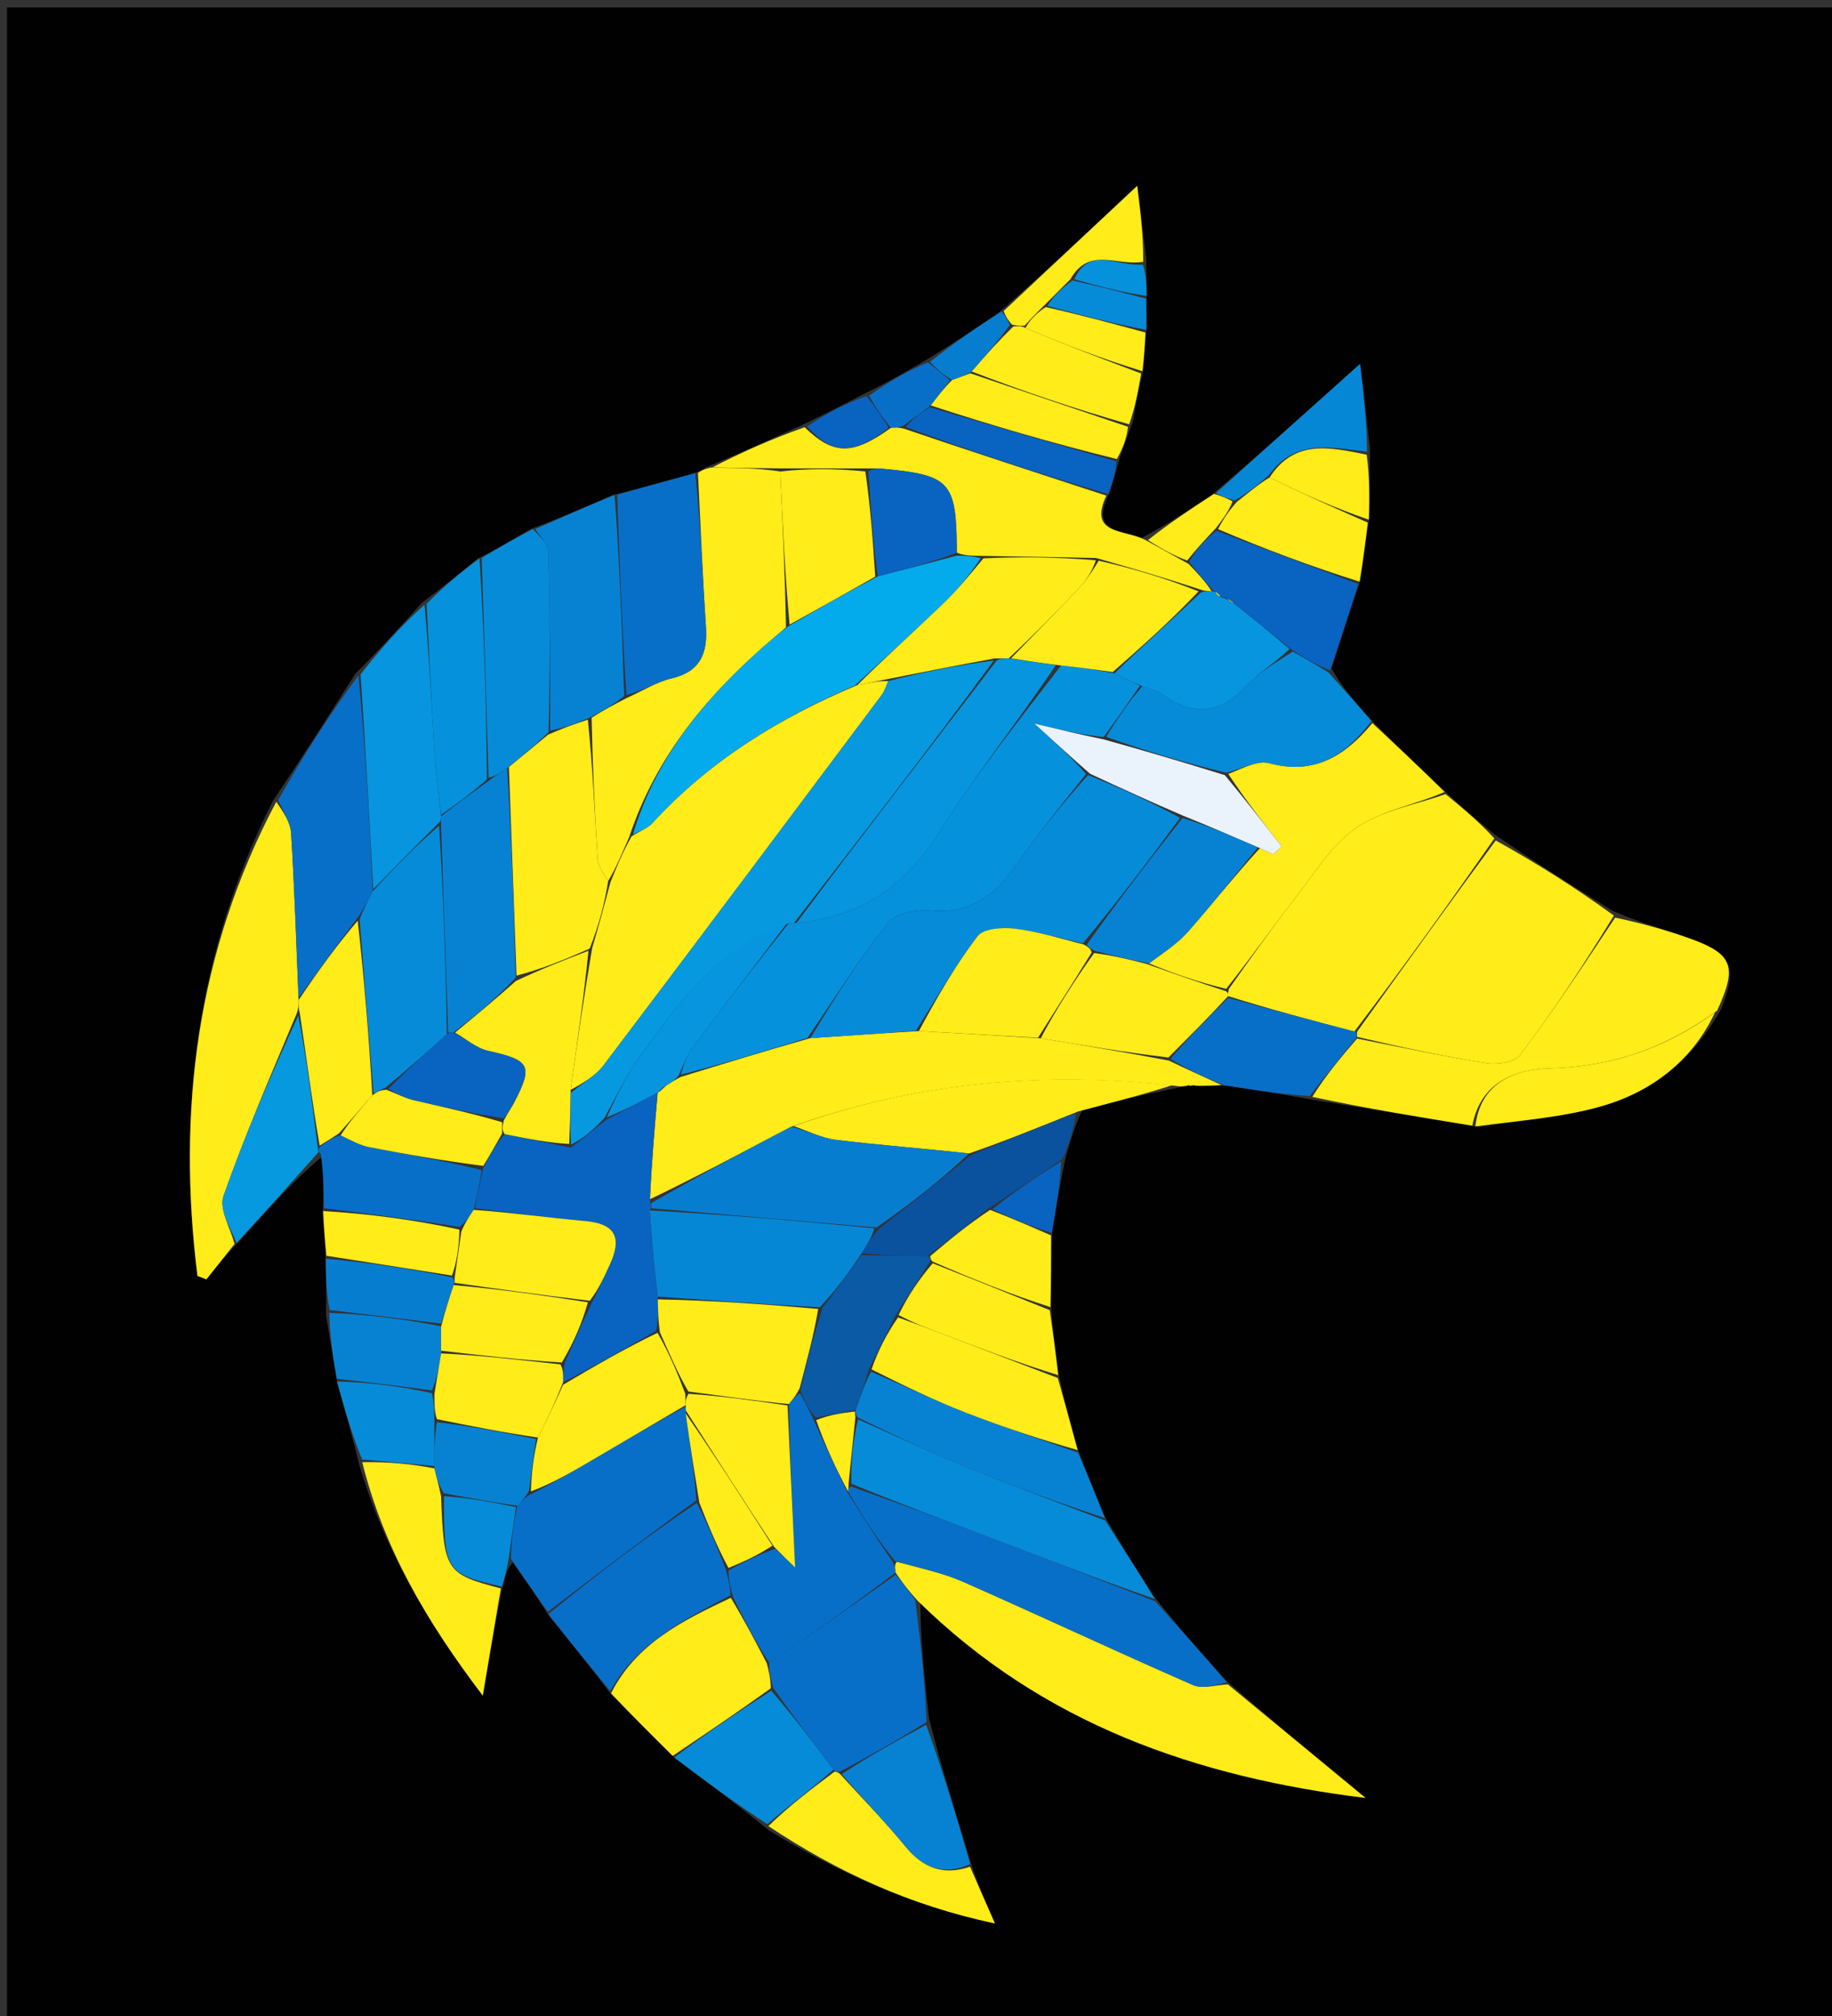 <svg version="1.1" id="Layer_1" xmlns="http://www.w3.org/2000/svg" xmlns:xlink="http://www.w3.org/1999/xlink" x="0px" y="0px"
	 width="100%" viewBox="0 0 270 297" enable-background="new 0 0 270 297" xml:space="preserve">
<rect x="0" y="0" width="270" height="297" fill="#333333" stroke="none"/>
<path fill="#000100" opacity="1" stroke="none" 
	d="
M148,298 
	C98.688,298 49.876,298 1.032,298 
	C1.032,199.065 1.032,100.13 1.032,1.098 
	C90.895,1.098 180.79,1.098 270.843,1.098 
	C270.843,100 270.843,199 270.843,298 
	C230.131,298 189.315,298 148,298 
M136.316,53.139 
	C133.541,54.754 130.766,56.369 127.282,58.047 
	C124.456,59.517 121.629,60.988 118.084,62.672 
	C113.553,64.718 109.023,66.764 104.013,68.872 
	C103.63,69.139 103.247,69.406 102.062,69.769 
	C98.362,70.809 94.663,71.849 90.195,72.955 
	C86.425,74.618 82.654,76.281 78.169,77.949 
	C75.777,79.366 73.385,80.783 70.345,82.324 
	C67.847,84.374 65.349,86.424 62.212,88.77 
	C59.138,92.172 56.063,95.574 52.365,99.269 
	C48.491,105.36 44.617,111.45 40.197,118.017 
	C28.978,140.238 26.069,163.673 29.1,187.976 
	C29.538,188.144 29.976,188.312 30.413,188.479 
	C31.797,186.741 33.181,185.003 35.142,182.995 
	C39.071,178.58 43.001,174.164 47.632,170.236 
	C47.674,172.82 47.717,175.403 47.529,178.846 
	C47.722,180.899 47.916,182.951 47.959,185.882 
	C48.031,188.257 48.102,190.632 48.05,193.811 
	C48.578,196.913 49.106,200.015 49.731,203.929 
	C50.796,207.629 51.86,211.329 52.955,215.805 
	C56.544,228.021 62.768,238.786 71.155,249.805 
	C72.18,243.708 72.995,238.86 74.145,233.477 
	C74.425,232.278 74.705,231.079 75.598,230.199 
	C77.31,232.618 79.023,235.038 80.921,238.094 
	C83.93,241.776 86.94,245.458 90.159,249.771 
	C93.154,252.741 96.148,255.71 99.619,259.155 
	C104.072,262.459 108.524,265.764 113.329,269.655 
	C123.426,275.759 133.995,280.686 146.634,283.369 
	C145.137,279.961 144.048,277.483 143.027,274.259 
	C140.957,267.509 138.887,260.76 136.926,253.192 
	C136.288,247.454 135.651,241.716 135.657,236.179 
	C153.777,254.048 176.395,261.812 201.265,264.88 
	C194.499,259.303 187.732,253.727 180.668,247.542 
	C177.196,243.662 173.724,239.783 170.107,235.215 
	C167.698,231.478 165.288,227.742 162.782,223.301 
	C161.482,220.203 160.183,217.105 158.771,213.267 
	C157.813,209.846 156.854,206.426 156.011,202.179 
	C155.578,199.124 155.145,196.069 154.913,192.115 
	C154.908,188.743 154.902,185.371 155.126,181.248 
	C155.671,177.85 156.215,174.451 157.091,170.375 
	C157.699,168.24 158.308,166.105 159.502,163.516 
	C164.029,162.377 168.556,161.238 173.739,160.225 
	C174.17,160.122 174.601,160.018 175.493,159.982 
	C175.493,159.982 175.948,159.882 176.756,160.055 
	C177.848,159.985 178.94,159.915 180.902,159.955 
	C184.933,160.576 188.965,161.197 193.751,162.066 
	C201.498,163.321 209.245,164.576 217.879,166.047 
	C223.906,165.077 230.089,164.656 235.922,163.001 
	C243.443,160.868 249.437,156.23 253.694,148.6 
	C256.063,142.461 255.338,140.564 249.388,138.387 
	C245.678,137.03 241.851,135.991 237.715,134.219 
	C232.072,130.682 226.428,127.146 220.382,123.015 
	C217.935,121.005 215.489,118.995 212.765,116.365 
	C209.264,113.085 205.764,109.805 201.981,105.946 
	C199.917,103.651 197.854,101.355 196.244,98.472 
	C197.557,94.324 198.869,90.175 200.558,85.356 
	C200.9,82.568 201.243,79.781 201.867,76.121 
	C201.85,73.078 201.834,70.034 201.922,66.113 
	C201.427,61.916 200.933,57.719 200.448,53.609 
	C192.853,60.418 186.025,66.538 178.6,72.895 
	C175.412,75.026 172.225,77.158 168.257,79.238 
	C165.58,77.951 160.364,78.791 163.558,72.557 
	C164.005,71.037 164.451,69.516 165.072,67.334 
	C165.575,65.879 166.078,64.425 166.939,62.246 
	C167.353,59.839 167.767,57.431 168.545,54.344 
	C168.636,52.56 168.727,50.776 169.03,48.18 
	C168.984,46.786 168.939,45.392 169.047,43.171 
	C168.974,41.78 168.901,40.388 168.948,38.14 
	C168.5,34.539 168.051,30.939 167.607,27.369 
	C160.623,33.912 154.269,39.865 147.244,46.005 
	C143.828,48.331 140.411,50.657 136.316,53.139 
z"/>
<path fill="#ffec18" opacity="1" stroke="none" 
	d="
M180.032,159.845 
	C178.94,159.915 177.848,159.985 176.236,159.937 
	C175.484,159.766 175.256,159.797 175.032,159.914 
	C174.601,160.018 174.17,160.122 173.047,159.95 
	C153.438,157.753 134.936,159.524 116.596,165.995 
	C109.481,169.727 102.72,173.361 95.78,176.677 
	C96.04,171.213 96.479,166.068 96.937,160.929 
	C96.955,160.935 96.953,160.969 97.146,160.834 
	C97.584,160.5 97.803,160.276 98.25,159.881 
	C98.999,159.413 99.493,159.092 100.321,158.657 
	C106.769,156.669 112.882,154.794 119.432,152.938 
	C124.903,152.59 129.938,152.223 135.432,151.896 
	C141.588,152.253 147.284,152.57 153.384,152.963 
	C159.847,154.038 165.906,155.037 172.261,156.242 
	C175.048,157.581 177.54,158.713 180.032,159.845 
z"/>
<path fill="#ffec18" opacity="1" stroke="none" 
	d="
M213.042,116.985 
	C215.489,118.995 217.935,121.005 220.241,123.518 
	C213.401,133.349 206.7,142.675 199.604,151.967 
	C193.138,150.289 187.069,148.646 180.999,146.752 
	C180.999,146.334 180.999,146.166 181.115,145.686 
	C184.348,141.131 187.373,136.816 190.61,132.667 
	C193.522,128.934 196.113,124.59 199.863,121.973 
	C203.597,119.367 208.597,118.574 213.042,116.985 
z"/>
<path fill="#ffec18" opacity="1" stroke="none" 
	d="
M200,152.002 
	C206.7,142.675 213.401,133.349 220.443,123.815 
	C226.428,127.146 232.072,130.682 237.855,134.887 
	C233.384,142.211 228.899,148.963 224.037,155.43 
	C223.232,156.501 220.689,156.887 219.099,156.637 
	C212.701,155.628 206.361,154.245 200,152.751 
	C200,152.501 200,152.002 200,152.002 
z"/>
<path fill="#ffec18" opacity="1" stroke="none" 
	d="
M180.966,248.15 
	C187.732,253.727 194.499,259.303 201.265,264.88 
	C176.395,261.812 153.777,254.048 135.205,235.789 
	C133.843,234.258 132.934,233.117 131.991,231.661 
	C131.889,230.929 131.821,230.512 132.165,230.086 
	C135.702,231.044 138.956,231.718 141.93,233.028 
	C153.262,238.02 164.47,243.292 175.819,248.244 
	C177.249,248.868 179.236,248.213 180.966,248.15 
z"/>
<path fill="#ffec18" opacity="1" stroke="none" 
	d="
M200,153.001 
	C206.361,154.245 212.701,155.628 219.099,156.637 
	C220.689,156.887 223.232,156.501 224.037,155.43 
	C228.899,148.963 233.384,142.211 238.036,135.182 
	C241.851,135.991 245.678,137.03 249.388,138.387 
	C255.338,140.564 256.063,142.461 253.062,148.897 
	C245.307,154.525 237.418,157.154 228.404,157.394 
	C223.23,157.532 218.172,159.486 216.992,165.831 
	C209.245,164.576 201.498,163.321 193.406,161.596 
	C195.373,158.418 197.687,155.709 200,153.001 
z"/>
<path fill="#ffec18" opacity="1" stroke="none" 
	d="
M102.864,69.673 
	C103.247,69.406 103.63,69.139 104.743,68.887 
	C108.648,68.936 111.824,68.969 115,69.464 
	C115.348,77.334 115.695,84.742 115.841,92.409 
	C115.126,93.08 114.602,93.479 114.1,93.906 
	C104.701,101.912 96.812,111.016 92.735,123.308 
	C91.675,125.713 90.819,127.847 89.632,129.794 
	C88.878,128.592 88.152,127.596 88.084,126.557 
	C87.642,119.708 87.341,112.85 87.19,105.732 
	C88.921,104.644 90.457,103.818 92.321,102.85 
	C94.746,101.763 96.762,100.468 98.96,99.949 
	C103.235,98.941 104.297,96.27 104.035,92.301 
	C103.537,84.766 103.243,77.216 102.864,69.673 
z"/>
<path fill="#ffec18" opacity="1" stroke="none" 
	d="
M34.566,183.265 
	C33.181,185.003 31.797,186.741 30.413,188.479 
	C29.976,188.312 29.538,188.144 29.1,187.976 
	C26.069,163.673 28.978,140.238 40.723,118.112 
	C41.824,119.717 42.81,121.2 42.904,122.739 
	C43.397,130.821 43.663,138.917 44.005,147.339 
	C43.997,148.11 43.993,148.551 43.756,149.243 
	C39.932,158.377 36.107,167.178 32.935,176.209 
	C32.259,178.133 33.96,180.891 34.566,183.265 
z"/>
<path fill="#ffec18" opacity="1" stroke="none" 
	d="
M212.904,116.675 
	C208.597,118.574 203.597,119.367 199.863,121.973 
	C196.113,124.59 193.522,128.934 190.61,132.667 
	C187.373,136.816 184.348,141.131 180.71,145.682 
	C176.457,144.663 172.725,143.334 169.339,141.928 
	C171.511,140.324 173.557,138.991 175.115,137.228 
	C178.662,133.214 181.969,128.989 185.691,124.948 
	C186.544,125.319 187.078,125.592 187.613,125.865 
	C188.041,125.483 188.469,125.1 188.897,124.717 
	C186.215,121.269 183.532,117.821 181.021,114.016 
	C183.158,113.205 185.337,111.968 187.056,112.433 
	C193.753,114.244 198.292,111.301 202.263,106.525 
	C205.764,109.805 209.264,113.085 212.904,116.675 
z"/>
<path fill="#ffec18" opacity="1" stroke="none" 
	d="
M114.999,69.002 
	C111.824,68.969 108.648,68.936 104.983,68.856 
	C109.023,66.764 113.553,64.718 118.584,62.941 
	C122.876,67.109 125.684,67.064 131.335,63.01 
	C132.114,62.986 132.56,62.971 133.287,63.175 
	C143.396,66.6 153.222,69.808 163.049,73.016 
	C160.364,78.791 165.58,77.951 168.794,79.542 
	C171.19,80.866 173.048,81.886 175.192,83.088 
	C176.623,84.563 177.767,85.856 178.591,87.124 
	C177.841,87.077 177.413,87.056 176.725,86.793 
	C171.633,85.125 166.799,83.699 161.541,82.207 
	C155.75,82.067 150.382,81.993 144.616,81.894 
	C143.151,81.867 142.086,81.864 141.016,81.429 
	C140.964,70.897 140.14,70.002 129.956,69.045 
	C129.306,68.984 128.646,69.022 127.528,69.012 
	C123.043,69.007 119.021,69.005 114.999,69.002 
z"/>
<path fill="#086FC8" opacity="1" stroke="none" 
	d="
M180.817,247.846 
	C179.236,248.213 177.249,248.868 175.819,248.244 
	C164.47,243.292 153.262,238.02 141.93,233.028 
	C138.956,231.718 135.702,231.044 131.882,229.942 
	C129.106,226.522 127.025,223.238 124.981,219.721 
	C125.019,219.488 125.092,219.022 125.496,219.021 
	C132.691,221.559 139.495,224.064 146.269,226.645 
	C154.277,229.697 162.259,232.814 170.252,235.903 
	C173.724,239.783 177.196,243.662 180.817,247.846 
z"/>
<path fill="#086FC8" opacity="1" stroke="none" 
	d="
M44.009,147.008 
	C43.663,138.917 43.397,130.821 42.904,122.739 
	C42.81,121.2 41.824,119.717 40.997,117.874 
	C44.617,111.45 48.491,105.36 52.829,99.503 
	C53.865,110.159 54.437,120.583 54.933,131.318 
	C54.235,132.751 53.613,133.871 52.719,135.187 
	C49.634,139.257 46.822,143.133 44.009,147.008 
z"/>
<path fill="#086FC8" opacity="1" stroke="none" 
	d="
M132.025,231.976 
	C132.934,233.117 133.843,234.258 134.883,235.688 
	C135.651,241.716 136.288,247.454 136.549,253.694 
	C132.102,256.476 128.033,258.756 123.724,261.027 
	C123.484,261.019 123.005,260.995 122.831,260.708 
	C119.774,256.61 116.891,252.799 113.94,248.652 
	C113.581,247.211 113.29,246.106 113.36,244.97 
	C119.823,240.618 125.924,236.297 132.025,231.976 
z"/>
<path fill="#086FC8" opacity="1" stroke="none" 
	d="
M80.735,237.458 
	C79.023,235.038 77.31,232.618 75.303,229.643 
	C75.354,226.732 75.699,224.375 76.246,221.823 
	C76.958,221.075 77.468,220.524 78.238,220.124 
	C81.529,218.489 84.558,216.701 87.591,214.918 
	C92.078,212.28 96.567,209.646 101.067,207.203 
	C101.079,207.397 101.072,207.784 101.054,208.231 
	C101.687,212.789 102.339,216.9 102.624,221.038 
	C95.083,226.529 87.909,231.993 80.735,237.458 
z"/>
<path fill="#068BD8" opacity="1" stroke="none" 
	d="
M202.122,106.236 
	C198.292,111.301 193.753,114.244 187.056,112.433 
	C185.337,111.968 183.158,113.205 180.694,113.844 
	C174.465,112.32 168.733,110.61 163.033,108.548 
	C164.712,105.8 166.359,103.404 168.358,101.085 
	C169.472,101.464 170.341,101.624 170.983,102.093 
	C175.513,105.397 179.603,105.478 183.64,101.087 
	C185.505,99.059 188.003,97.612 190.528,95.99 
	C192.491,97.072 194.14,98.066 195.79,99.06 
	C197.854,101.355 199.917,103.651 202.122,106.236 
z"/>
<path fill="#068BD8" opacity="1" stroke="none" 
	d="
M170.179,235.559 
	C162.259,232.814 154.277,229.697 146.269,226.645 
	C139.495,224.064 132.691,221.559 125.47,218.585 
	C125.395,215.109 125.751,212.069 126.452,209.105 
	C131.92,211.482 136.983,213.928 142.18,216.046 
	C149.024,218.834 155.974,221.364 162.879,224.006 
	C165.288,227.742 167.698,231.478 170.179,235.559 
z"/>
<path fill="#086FC8" opacity="1" stroke="none" 
	d="
M80.828,237.776 
	C87.909,231.993 95.083,226.529 102.701,221.4 
	C104.428,224.825 105.711,227.915 107.017,231.351 
	C107.357,232.801 107.673,233.906 107.63,235.039 
	C100.653,238.722 93.797,242.08 89.95,249.14 
	C86.94,245.458 83.93,241.776 80.828,237.776 
z"/>
<path fill="#086FC8" opacity="1" stroke="none" 
	d="
M102.463,69.721 
	C103.243,77.216 103.537,84.766 104.035,92.301 
	C104.297,96.27 103.235,98.941 98.96,99.949 
	C96.762,100.468 94.746,101.763 92.323,102.385 
	C91.652,92.339 91.308,82.614 90.963,72.889 
	C94.663,71.849 98.362,70.809 102.463,69.721 
z"/>
<path fill="#0782D3" opacity="1" stroke="none" 
	d="
M90.579,72.922 
	C91.308,82.614 91.652,92.339 91.995,102.528 
	C90.457,103.818 88.921,104.644 86.834,105.762 
	C84.525,106.705 82.766,107.356 81.084,107.63 
	C81.07,98.566 81.049,89.877 80.801,81.194 
	C80.77,80.094 79.552,79.027 78.883,77.945 
	C82.654,76.281 86.425,74.618 90.579,72.922 
z"/>
<path fill="#0695DE" opacity="1" stroke="none" 
	d="
M55.008,131.006 
	C54.437,120.583 53.865,110.159 53.141,99.356 
	C56.063,95.574 59.138,92.172 62.559,89.095 
	C63.27,96.518 63.582,103.621 64.023,110.715 
	C64.217,113.824 64.674,116.917 65.009,120.264 
	C65.007,120.51 65.002,121.002 64.72,121.181 
	C61.295,124.576 58.152,127.791 55.008,131.006 
z"/>
<path fill="#ffec18" opacity="1" stroke="none" 
	d="
M90.054,249.456 
	C93.797,242.08 100.653,238.722 107.706,235.389 
	C109.762,238.807 111.38,241.904 112.999,245.001 
	C113.29,246.106 113.581,247.211 113.595,248.729 
	C108.593,252.322 103.868,255.501 99.143,258.68 
	C96.148,255.71 93.154,252.741 90.054,249.456 
z"/>
<path fill="#ffec18" opacity="1" stroke="none" 
	d="
M116.95,165.898 
	C134.936,159.524 153.438,157.753 172.719,159.886 
	C168.556,161.238 164.029,162.377 158.835,163.763 
	C153.184,166.039 148.2,168.069 142.817,169.933 
	C136.014,169.177 129.596,168.71 123.216,167.927 
	C121.077,167.664 119.036,166.597 116.95,165.898 
z"/>
<path fill="#068BD8" opacity="1" stroke="none" 
	d="
M78.526,77.947 
	C79.552,79.027 80.77,80.094 80.801,81.194 
	C81.049,89.877 81.07,98.566 80.851,107.855 
	C78.695,109.972 76.849,111.487 74.744,113.156 
	C73.654,113.871 72.823,114.431 72.002,114.594 
	C71.673,103.531 71.333,92.866 70.993,82.2 
	C73.385,80.783 75.777,79.366 78.526,77.947 
z"/>
<path fill="#ffec18" opacity="1" stroke="none" 
	d="
M73.81,234.013 
	C72.995,238.86 72.18,243.708 71.155,249.805 
	C62.768,238.786 56.544,228.021 53.383,215.409 
	C57.212,215.337 60.611,215.66 64.032,216.331 
	C64.372,217.783 64.691,218.888 65.007,220.423 
	C65.417,231.457 65.688,231.862 73.81,234.013 
z"/>
<path fill="#ffec18" opacity="1" stroke="none" 
	d="
M123.005,260.995 
	C123.005,260.995 123.484,261.019 123.812,261.355 
	C127.239,265.107 130.478,268.406 133.393,271.971 
	C136.012,275.174 139.016,276.366 142.959,275.005 
	C144.048,277.483 145.137,279.961 146.634,283.369 
	C133.995,280.686 123.426,275.759 113.24,269.024 
	C116.435,265.927 119.72,263.461 123.005,260.995 
z"/>
<path fill="#0691DC" opacity="1" stroke="none" 
	d="
M70.669,82.262 
	C71.333,92.866 71.673,103.531 71.767,114.824 
	C69.352,116.974 67.182,118.496 65.012,120.018 
	C64.674,116.917 64.217,113.824 64.023,110.715 
	C63.582,103.621 63.27,96.518 62.878,88.947 
	C65.349,86.424 67.847,84.374 70.669,82.262 
z"/>
<path fill="#0782D3" opacity="1" stroke="none" 
	d="
M162.83,223.653 
	C155.974,221.364 149.024,218.834 142.18,216.046 
	C136.983,213.928 131.92,211.482 126.415,208.833 
	C126.011,208.303 125.99,208.121 126.146,207.645 
	C126.889,205.567 127.456,203.785 128.375,202.082 
	C133.238,204.15 137.687,206.299 142.275,208.088 
	C147.748,210.222 153.342,212.047 158.883,214.007 
	C160.183,217.105 161.482,220.203 162.83,223.653 
z"/>
<path fill="#ffec18" opacity="1" stroke="none" 
	d="
M158.827,213.637 
	C153.342,212.047 147.748,210.222 142.275,208.088 
	C137.687,206.299 133.238,204.15 128.443,201.74 
	C129.439,198.879 130.72,196.44 132.358,194.079 
	C134.579,194.869 136.444,195.579 138.308,196.291 
	C144.17,198.529 150.033,200.767 155.895,203.005 
	C156.854,206.426 157.813,209.846 158.827,213.637 
z"/>
<path fill="#0699E0" opacity="1" stroke="none" 
	d="
M34.854,183.13 
	C33.96,180.891 32.259,178.133 32.935,176.209 
	C36.107,167.178 39.932,158.377 43.964,149.596 
	C45.212,156.102 46.02,162.505 46.837,169.12 
	C46.845,169.332 46.93,169.749 46.93,169.749 
	C43.001,174.164 39.071,178.58 34.854,183.13 
z"/>
<path fill="#0963C1" opacity="1" stroke="none" 
	d="
M196.017,98.766 
	C194.14,98.066 192.491,97.072 190.36,95.698 
	C187.258,93.217 184.639,91.118 181.82,88.823 
	C181.305,88.43 180.989,88.232 180.51,88.046 
	C180.346,88.058 180.021,88.022 179.861,87.837 
	C179.476,87.415 179.23,87.204 178.974,87.06 
	C178.987,87.102 178.912,87.15 178.912,87.15 
	C177.767,85.856 176.623,84.563 175.253,82.761 
	C176.352,80.837 177.676,79.42 179.297,78.187 
	C186.457,80.922 193.319,83.474 200.182,86.026 
	C198.869,90.175 197.557,94.324 196.017,98.766 
z"/>
<path fill="#068BD8" opacity="1" stroke="none" 
	d="
M122.831,260.708 
	C119.72,263.461 116.435,265.927 113.064,268.731 
	C108.524,265.764 104.072,262.459 99.381,258.917 
	C103.868,255.501 108.593,252.322 113.664,249.065 
	C116.891,252.799 119.774,256.61 122.831,260.708 
z"/>
<path fill="#086FC8" opacity="1" stroke="none" 
	d="
M200,152.751 
	C197.687,155.709 195.373,158.418 193.028,161.472 
	C188.965,161.197 184.933,160.576 180.467,159.9 
	C177.54,158.713 175.048,157.581 172.496,156.001 
	C175.29,152.703 178.145,149.853 180.999,147.003 
	C187.069,148.646 193.138,150.289 199.604,151.967 
	C200,152.002 200,152.501 200,152.751 
z"/>
<path fill="#0A529E" opacity="1" stroke="none" 
	d="
M143.216,170.099 
	C148.2,168.069 153.184,166.039 158.542,163.99 
	C158.308,166.105 157.699,168.24 156.575,170.752 
	C152.691,173.405 149.323,175.681 145.63,178.051 
	C142.567,180.449 139.83,182.753 136.662,185.041 
	C133.138,184.987 130.044,184.947 127.017,184.595 
	C127.811,183.23 128.539,182.178 129.578,181.011 
	C134.33,177.298 138.773,173.698 143.216,170.099 
z"/>
<path fill="#ffec18" opacity="1" stroke="none" 
	d="
M155.953,202.592 
	C150.033,200.767 144.17,198.529 138.308,196.291 
	C136.444,195.579 134.579,194.869 132.429,193.738 
	C133.802,190.888 135.461,188.459 137.464,186.108 
	C143.443,188.462 149.078,190.738 154.712,193.014 
	C155.145,196.069 155.578,199.124 155.953,202.592 
z"/>
<path fill="#ffec18" opacity="1" stroke="none" 
	d="
M217.436,165.939 
	C218.172,159.486 223.23,157.532 228.404,157.394 
	C237.418,157.154 245.307,154.525 252.774,149.124 
	C249.437,156.23 243.443,160.868 235.922,163.001 
	C230.089,164.656 223.906,165.077 217.436,165.939 
z"/>
<path fill="#086FC8" opacity="1" stroke="none" 
	d="
M47.281,169.992 
	C46.93,169.749 46.845,169.332 47.119,168.992 
	C48.251,168.087 49.111,167.524 50.207,167.253 
	C51.795,168.048 53.108,168.745 54.503,169.016 
	C59.99,170.084 65.503,171.017 70.975,172.38 
	C70.63,174.506 70.317,176.252 69.811,178.231 
	C69.081,179.31 68.544,180.155 67.719,180.751 
	C60.875,179.664 54.317,178.825 47.759,177.987 
	C47.717,175.403 47.674,172.82 47.281,169.992 
z"/>
<path fill="#0782D3" opacity="1" stroke="none" 
	d="
M142.993,274.632 
	C139.016,276.366 136.012,275.174 133.393,271.971 
	C130.478,268.406 127.239,265.107 124.052,261.364 
	C128.033,258.756 132.102,256.476 136.494,254.103 
	C138.887,260.76 140.957,267.509 142.993,274.632 
z"/>
<path fill="#ffec18" opacity="1" stroke="none" 
	d="
M200.37,85.691 
	C193.319,83.474 186.457,80.922 179.523,77.959 
	C180.304,76.376 181.156,75.204 182.308,73.918 
	C184.07,72.542 185.532,71.28 187.121,70.335 
	C192.026,72.766 196.805,74.88 201.585,76.993 
	C201.243,79.781 200.9,82.568 200.37,85.691 
z"/>
<path fill="#ffec18" opacity="1" stroke="none" 
	d="
M168.181,55.024 
	C167.767,57.431 167.353,59.839 166.422,62.514 
	C158.271,60.186 150.636,57.59 143.194,54.725 
	C145.264,52.342 147.142,50.23 149.35,48.092 
	C150.119,48.038 150.56,48.011 151.127,48.311 
	C156.896,50.767 162.539,52.895 168.181,55.024 
z"/>
<path fill="#ffec18" opacity="1" stroke="none" 
	d="
M154.813,192.565 
	C149.078,190.738 143.443,188.462 137.451,185.864 
	C137.094,185.543 137.093,185.056 137.093,185.056 
	C139.83,182.753 142.567,180.449 145.925,178.239 
	C149.329,179.555 152.113,180.777 154.896,181.999 
	C154.902,185.371 154.908,188.743 154.813,192.565 
z"/>
<path fill="#ffec18" opacity="1" stroke="none" 
	d="
M143.001,54.994 
	C150.636,57.59 158.271,60.186 166.243,62.876 
	C166.078,64.425 165.575,65.879 164.603,67.631 
	C155.088,65.283 146.042,62.637 137.163,59.728 
	C138.225,58.324 139.12,57.183 140.325,55.972 
	C141.423,55.599 142.212,55.296 143.001,54.994 
z"/>
<path fill="#0963C1" opacity="1" stroke="none" 
	d="
M136.997,59.991 
	C146.042,62.637 155.088,65.283 164.516,67.962 
	C164.451,69.516 164.005,71.037 163.304,72.787 
	C153.222,69.808 143.396,66.6 133.462,62.907 
	C134.569,61.611 135.783,60.801 136.997,59.991 
z"/>
<path fill="#0782D3" opacity="1" stroke="none" 
	d="
M49.634,203.117 
	C49.106,200.015 48.578,196.913 48.536,193.409 
	C54.353,193.671 59.685,194.334 65.013,195.397 
	C65.012,196.86 65.013,197.924 65.011,199.384 
	C64.679,201.518 64.353,203.255 63.667,204.843 
	C58.75,204.169 54.192,203.643 49.634,203.117 
z"/>
<path fill="#068BD8" opacity="1" stroke="none" 
	d="
M49.683,203.523 
	C54.192,203.643 58.75,204.169 63.663,205.243 
	C64.018,206.857 64.018,207.923 64.014,209.426 
	C64.011,211.903 64.011,213.943 64.011,215.983 
	C60.611,215.66 57.212,215.337 53.368,215.021 
	C51.86,211.329 50.796,207.629 49.683,203.523 
z"/>
<path fill="#ffec18" opacity="1" stroke="none" 
	d="
M47.644,178.417 
	C54.317,178.825 60.875,179.664 67.707,181.147 
	C67.653,183.862 67.324,185.932 66.612,187.919 
	C60.189,186.892 54.149,185.947 48.11,185.003 
	C47.916,182.951 47.722,180.899 47.644,178.417 
z"/>
<path fill="#077DD0" opacity="1" stroke="none" 
	d="
M48.035,185.443 
	C54.149,185.947 60.189,186.892 66.616,188.167 
	C67.003,188.499 67.008,188.995 66.865,189.325 
	C66.154,191.436 65.585,193.217 65.017,194.998 
	C59.685,194.334 54.353,193.671 48.598,193.007 
	C48.102,190.632 48.031,188.257 48.035,185.443 
z"/>
<path fill="#0687D6" opacity="1" stroke="none" 
	d="
M186.994,70.018 
	C185.532,71.28 184.07,72.542 181.961,73.736 
	C180.609,73.332 179.903,72.995 179.198,72.658 
	C186.025,66.538 192.853,60.418 200.448,53.609 
	C200.933,57.719 201.427,61.916 201.475,66.548 
	C195.885,65.846 190.748,64.734 186.994,70.018 
z"/>
<path fill="#068BD8" opacity="1" stroke="none" 
	d="
M73.978,233.745 
	C65.688,231.862 65.417,231.457 65.426,220.428 
	C69.246,220.675 72.645,221.347 76.045,222.018 
	C75.699,224.375 75.354,226.732 74.997,229.484 
	C74.705,231.079 74.425,232.278 73.978,233.745 
z"/>
<path fill="#ffec18" opacity="1" stroke="none" 
	d="
M151,47.983 
	C150.56,48.011 150.119,48.038 149.158,47.831 
	C148.396,47.003 148.155,46.411 147.915,45.819 
	C154.269,39.865 160.623,33.912 167.607,27.369 
	C168.051,30.939 168.5,34.539 168.488,38.565 
	C164.606,39.265 160.52,36.23 157.733,41.173 
	C156.308,42.559 155.151,43.776 153.735,45.157 
	C152.651,46.208 151.825,47.096 151,47.983 
z"/>
<path fill="#ffec18" opacity="1" stroke="none" 
	d="
M187.121,70.335 
	C190.748,64.734 195.885,65.846 201.423,66.986 
	C201.834,70.034 201.85,73.078 201.726,76.557 
	C196.805,74.88 192.026,72.766 187.121,70.335 
z"/>
<path fill="#ffec18" opacity="1" stroke="none" 
	d="
M151.127,48.311 
	C151.825,47.096 152.651,46.208 154.109,45.237 
	C159.433,46.434 164.126,47.713 168.818,48.992 
	C168.727,50.776 168.636,52.56 168.363,54.684 
	C162.539,52.895 156.896,50.767 151.127,48.311 
z"/>
<path fill="#0963C1" opacity="1" stroke="none" 
	d="
M155.011,181.624 
	C152.113,180.777 149.329,179.555 146.251,178.146 
	C149.323,175.681 152.691,173.405 156.409,171.09 
	C156.215,174.451 155.671,177.85 155.011,181.624 
z"/>
<path fill="#0963C1" opacity="1" stroke="none" 
	d="
M131.002,63.021 
	C125.684,67.064 122.876,67.109 118.944,62.835 
	C121.629,60.988 124.456,59.517 127.722,58.337 
	C129.109,60.091 130.055,61.556 131.002,63.021 
z"/>
<path fill="#068BD8" opacity="1" stroke="none" 
	d="
M168.924,48.586 
	C164.126,47.713 159.433,46.434 154.368,45.074 
	C155.151,43.776 156.308,42.559 158.065,41.319 
	C162.075,42.197 165.484,43.097 168.893,43.998 
	C168.939,45.392 168.984,46.786 168.924,48.586 
z"/>
<path fill="#086FC8" opacity="1" stroke="none" 
	d="
M131.335,63.01 
	C130.055,61.556 129.109,60.091 128.076,58.305 
	C130.766,56.369 133.541,54.754 136.738,53.381 
	C138.112,54.429 139.064,55.236 140.016,56.042 
	C139.12,57.183 138.225,58.324 137.163,59.728 
	C135.783,60.801 134.569,61.611 133.18,62.689 
	C132.56,62.971 132.114,62.986 131.335,63.01 
z"/>
<path fill="#ffec18" opacity="1" stroke="none" 
	d="
M178.899,72.776 
	C179.903,72.995 180.609,73.332 181.661,73.85 
	C181.156,75.204 180.304,76.376 179.226,77.776 
	C177.676,79.42 176.352,80.837 174.968,82.58 
	C173.048,81.886 171.19,80.866 169.185,79.567 
	C172.225,77.158 175.412,75.026 178.899,72.776 
z"/>
<path fill="#077DD0" opacity="1" stroke="none" 
	d="
M140.325,55.972 
	C139.064,55.236 138.112,54.429 137.077,53.303 
	C140.411,50.657 143.828,48.331 147.58,45.912 
	C148.155,46.411 148.396,47.003 148.828,47.856 
	C147.142,50.23 145.264,52.342 143.194,54.725 
	C142.212,55.296 141.423,55.599 140.325,55.972 
z"/>
<path fill="#0691DC" opacity="1" stroke="none" 
	d="
M168.97,43.584 
	C165.484,43.097 162.075,42.197 158.333,41.15 
	C160.52,36.23 164.606,39.265 168.428,38.994 
	C168.901,40.388 168.974,41.78 168.97,43.584 
z"/>
<path fill="#ffec18" opacity="1" stroke="none" 
	d="
M175.263,159.948 
	C175.256,159.797 175.484,159.766 175.832,159.851 
	C175.948,159.882 175.493,159.982 175.263,159.948 
z"/>
<path fill="#0691DC" opacity="1" stroke="none" 
	d="
M168.007,101.009 
	C166.359,103.404 164.712,105.8 162.652,108.57 
	C159.381,108.26 156.523,107.576 152.46,106.605 
	C155.811,109.672 158.093,111.76 160.061,114.029 
	C156.458,118.533 153.011,122.748 149.92,127.208 
	C146.783,131.734 143.173,134.695 137.188,134.13 
	C135.103,133.933 132.009,134.528 130.873,135.954 
	C126.581,141.344 122.903,147.223 118.996,152.919 
	C112.882,154.794 106.769,156.669 100.359,158.318 
	C100.744,156.813 101.276,155.421 102.134,154.274 
	C106.712,148.149 111.371,142.086 116.251,136.001 
	C116.501,136.001 117,136 117.392,135.967 
	C127.004,135.084 133.489,130.44 138.454,122.579 
	C143.82,114.083 150.113,106.172 156.411,98.007 
	C159.214,98.341 161.608,98.673 164.252,99.201 
	C165.671,99.935 166.839,100.472 168.007,101.009 
z"/>
<path fill="#068BD8" opacity="1" stroke="none" 
	d="
M119.432,152.938 
	C122.903,147.223 126.581,141.344 130.873,135.954 
	C132.009,134.528 135.103,133.933 137.188,134.13 
	C143.173,134.695 146.783,131.734 149.92,127.208 
	C153.011,122.748 156.458,118.533 160.356,114.181 
	C165.309,116.152 169.655,118.153 173.92,120.488 
	C169.226,126.882 164.613,132.943 159.602,138.968 
	C155.974,138.188 152.774,137.184 149.502,136.802 
	C147.71,136.592 144.945,136.785 144.086,137.913 
	C140.73,142.319 137.96,147.17 134.972,151.856 
	C129.938,152.223 124.903,152.59 119.432,152.938 
z"/>
<path fill="#0963C1" opacity="1" stroke="none" 
	d="
M70.003,177.999 
	C70.317,176.252 70.63,174.506 71.197,172.141 
	C72.3,170.014 73.148,168.507 74.377,167.08 
	C77.792,167.764 80.828,168.367 84.104,169.072 
	C85.9,167.799 87.456,166.424 89.344,164.957 
	C92.091,163.552 94.505,162.237 96.919,160.922 
	C96.479,166.068 96.04,171.213 95.792,176.928 
	C95.987,177.664 95.993,177.831 95.798,178.326 
	C96.042,182.774 96.485,186.894 96.944,191.429 
	C96.986,193.229 97.012,194.614 96.691,196.072 
	C91.893,198.764 87.443,201.383 82.996,203.626 
	C83.012,202.504 83.026,201.755 83.244,200.73 
	C84.634,197.636 85.82,194.819 87.284,191.782 
	C88.347,189.771 89.109,187.967 89.924,186.187 
	C91.699,182.316 90.663,180.271 86.238,179.881 
	C80.813,179.404 75.414,178.639 70.003,177.999 
z"/>
<path fill="#077DD0" opacity="1" stroke="none" 
	d="
M95.998,177.999 
	C95.993,177.831 95.987,177.664 95.971,177.246 
	C102.72,173.361 109.481,169.727 116.596,165.995 
	C119.036,166.597 121.077,167.664 123.216,167.927 
	C129.596,168.71 136.014,169.177 142.817,169.933 
	C138.773,173.698 134.33,177.298 129.174,180.844 
	C117.64,179.86 106.819,178.929 95.998,177.999 
z"/>
<path fill="#ffec18" opacity="1" stroke="none" 
	d="
M135.432,151.896 
	C137.96,147.17 140.73,142.319 144.086,137.913 
	C144.945,136.785 147.71,136.592 149.502,136.802 
	C152.774,137.184 155.974,138.188 159.755,139.151 
	C160.521,139.605 160.757,139.819 160.893,140.323 
	C158.176,144.718 155.578,148.802 152.979,152.887 
	C147.284,152.57 141.588,152.253 135.432,151.896 
z"/>
<path fill="#ffec18" opacity="1" stroke="none" 
	d="
M153.384,152.963 
	C155.578,148.802 158.176,144.718 161.254,140.402 
	C164.152,140.782 166.572,141.393 168.993,142.005 
	C172.725,143.334 176.457,144.663 180.594,145.995 
	C180.999,146.166 180.999,146.334 180.999,146.752 
	C178.145,149.853 175.29,152.703 172.2,155.795 
	C165.906,155.037 159.847,154.038 153.384,152.963 
z"/>
<path fill="#0695DE" opacity="1" stroke="none" 
	d="
M96.937,160.929 
	C94.505,162.237 92.091,163.552 89.415,164.606 
	C90.896,161.377 92.397,158.231 94.428,155.475 
	C100.279,147.537 105.929,139.294 116.002,136.001 
	C111.371,142.086 106.712,148.149 102.134,154.274 
	C101.276,155.421 100.744,156.813 100.024,158.431 
	C99.493,159.092 98.999,159.413 98.041,159.995 
	C97.312,160.443 97.104,160.681 96.953,160.969 
	C96.953,160.969 96.955,160.935 96.937,160.929 
z"/>
<path fill="#0963C1" opacity="1" stroke="none" 
	d="
M97.146,160.834 
	C97.104,160.681 97.312,160.443 97.786,160.141 
	C97.803,160.276 97.584,160.5 97.146,160.834 
z"/>
<path fill="#086FC8" opacity="1" stroke="none" 
	d="
M113.36,244.97 
	C111.38,241.904 109.762,238.807 108.067,235.36 
	C107.673,233.906 107.357,232.801 107.389,231.341 
	C109.828,229.988 111.917,228.99 114.253,228.173 
	C115.398,229.21 116.297,230.068 117.185,230.916 
	C116.805,222.788 116.436,214.92 116.257,206.851 
	C116.903,206.076 117.36,205.502 117.916,205.25 
	C118.677,206.734 119.339,207.895 120.03,209.431 
	C121.688,213.189 123.316,216.572 124.944,219.954 
	C127.025,223.238 129.106,226.522 131.47,229.951 
	C131.821,230.512 131.889,230.929 131.991,231.661 
	C125.924,236.297 119.823,240.618 113.36,244.97 
z"/>
<path fill="#ffec18" opacity="1" stroke="none" 
	d="
M89.964,129.981 
	C90.819,127.847 91.675,125.713 93.073,123.218 
	C94.459,122.342 95.478,121.989 96.119,121.289 
	C104.482,112.163 114.712,105.808 126.354,100.922 
	C128.142,100.569 129.573,100.287 130.918,100.339 
	C130.531,101.259 130.306,101.905 129.915,102.427 
	C116.288,120.619 102.676,138.822 88.954,156.942 
	C87.719,158.572 85.759,159.653 84.102,160.565 
	C85.075,153.428 86.081,146.714 87.271,139.678 
	C88.291,136.232 89.127,133.107 89.964,129.981 
z"/>
<path fill="#04ABEC" opacity="1" stroke="none" 
	d="
M125.996,100.994 
	C114.712,105.808 104.482,112.163 96.119,121.289 
	C95.478,121.989 94.459,122.342 93.278,122.947 
	C96.812,111.016 104.701,101.912 114.1,93.906 
	C114.602,93.479 115.126,93.08 116.17,92.281 
	C120.796,89.581 124.892,87.269 129.371,84.906 
	C133.509,83.857 137.265,82.859 141.021,81.861 
	C142.086,81.864 143.151,81.867 144.533,82.235 
	C142.877,84.747 141.013,87.007 138.913,89.021 
	C134.675,93.083 130.309,97.011 125.996,100.994 
z"/>
<path fill="#ffec18" opacity="1" stroke="none" 
	d="
M89.632,129.794 
	C89.127,133.107 88.291,136.232 86.909,139.748 
	C82.959,141.495 79.554,142.853 76.12,143.731 
	C75.728,133.168 75.365,123.085 75.002,113.001 
	C76.849,111.487 78.695,109.972 80.775,108.232 
	C82.766,107.356 84.525,106.705 86.638,106.025 
	C87.341,112.85 87.642,119.708 88.084,126.557 
	C88.152,127.596 88.878,128.592 89.632,129.794 
z"/>
<path fill="#ffec18" opacity="1" stroke="none" 
	d="
M128.989,84.957 
	C124.892,87.269 120.796,89.581 116.371,92.022 
	C115.695,84.742 115.348,77.334 115,69.464 
	C119.021,69.005 123.043,69.007 127.531,69.458 
	C128.327,74.923 128.658,79.94 128.989,84.957 
z"/>
<path fill="#ffec18" opacity="1" stroke="none" 
	d="
M49.97,166.96 
	C49.111,167.524 48.251,168.087 47.11,168.78 
	C46.02,162.505 45.212,156.102 44.196,149.346 
	C43.993,148.551 43.997,148.11 44.005,147.339 
	C46.822,143.133 49.634,139.257 52.722,135.631 
	C53.682,144.281 54.367,152.682 54.872,161.351 
	C53.119,163.4 51.544,165.18 49.97,166.96 
z"/>
<path fill="#0782D3" opacity="1" stroke="none" 
	d="
M169.339,141.928 
	C166.572,141.393 164.152,140.782 161.372,140.091 
	C160.757,139.819 160.521,139.605 160.153,139.187 
	C164.613,132.943 169.226,126.882 174.291,120.508 
	C178.287,121.746 181.83,123.298 185.373,124.851 
	C181.969,128.989 178.662,133.214 175.115,137.228 
	C173.557,138.991 171.511,140.324 169.339,141.928 
z"/>
<path fill="#EAF2FB" opacity="1" stroke="none" 
	d="
M185.691,124.948 
	C181.83,123.298 178.287,121.746 174.373,120.174 
	C169.655,118.153 165.309,116.152 160.668,114 
	C158.093,111.76 155.811,109.672 152.46,106.605 
	C156.523,107.576 159.381,108.26 162.621,108.922 
	C168.733,110.61 174.465,112.32 180.524,114.201 
	C183.532,117.821 186.215,121.269 188.897,124.717 
	C188.469,125.1 188.041,125.483 187.613,125.865 
	C187.078,125.592 186.544,125.319 185.691,124.948 
z"/>
<path fill="#ffec18" opacity="1" stroke="none" 
	d="
M126.354,100.922 
	C130.309,97.011 134.675,93.083 138.913,89.021 
	C141.013,87.007 142.877,84.747 144.932,82.259 
	C150.382,81.993 155.75,82.067 161.512,82.541 
	C160.954,84.179 160.1,85.511 159.031,86.641 
	C155.729,90.133 152.346,93.548 148.662,96.995 
	C147.887,96.999 147.444,97.001 146.575,97.006 
	C141.1,98.007 136.052,99.006 131.004,100.006 
	C129.573,100.287 128.142,100.569 126.354,100.922 
z"/>
<path fill="#ffec18" opacity="1" stroke="none" 
	d="
M148.995,96.993 
	C152.346,93.548 155.729,90.133 159.031,86.641 
	C160.1,85.511 160.954,84.179 161.936,82.606 
	C166.799,83.699 171.633,85.125 176.643,87.122 
	C172.546,91.464 168.274,95.234 164.001,99.005 
	C161.608,98.673 159.214,98.341 156.016,97.996 
	C153.139,97.652 151.067,97.323 148.995,96.993 
z"/>
<path fill="#0695DE" opacity="1" stroke="none" 
	d="
M164.252,99.201 
	C168.274,95.234 172.546,91.464 176.901,87.363 
	C177.413,87.056 177.841,87.077 178.591,87.124 
	C178.912,87.15 178.987,87.102 179.1,87.275 
	C179.436,87.705 179.705,87.896 180.021,88.022 
	C180.021,88.022 180.346,88.058 180.71,88.246 
	C181.389,88.628 181.704,88.823 182.019,89.018 
	C184.639,91.118 187.258,93.217 190.046,95.609 
	C188.003,97.612 185.505,99.059 183.64,101.087 
	C179.603,105.478 175.513,105.397 170.983,102.093 
	C170.341,101.624 169.472,101.464 168.358,101.085 
	C166.839,100.472 165.671,99.935 164.252,99.201 
z"/>
<path fill="#0963C1" opacity="1" stroke="none" 
	d="
M129.371,84.906 
	C128.658,79.94 128.327,74.923 127.993,69.46 
	C128.646,69.022 129.306,68.984 129.956,69.045 
	C140.14,70.002 140.964,70.897 141.016,81.429 
	C137.265,82.859 133.509,83.857 129.371,84.906 
z"/>
<path fill="#ffec18" opacity="1" stroke="none" 
	d="
M124.981,219.721 
	C123.316,216.572 121.688,213.189 120.289,209.217 
	C122.336,208.399 124.153,208.169 125.969,207.94 
	C125.99,208.121 126.011,208.303 126.069,208.756 
	C125.751,212.069 125.395,215.109 125.066,218.585 
	C125.092,219.022 125.019,219.488 124.981,219.721 
z"/>
<path fill="#068BD8" opacity="1" stroke="none" 
	d="
M55.052,161.083 
	C54.367,152.682 53.682,144.281 52.994,135.436 
	C53.613,133.871 54.235,132.751 54.933,131.318 
	C58.152,127.791 61.295,124.576 64.72,121.65 
	C65.351,131.992 65.701,142.046 65.86,152.368 
	C62.799,155.135 59.929,157.634 56.802,160.241 
	C56.048,160.594 55.55,160.838 55.052,161.083 
z"/>
<path fill="#ffec18" opacity="1" stroke="none" 
	d="
M82.993,204.001 
	C87.443,201.383 91.893,198.764 96.907,196.352 
	C98.642,199.371 99.813,202.186 101,205.335 
	C101.029,206.116 101.042,206.563 101.055,207.01 
	C96.567,209.646 92.078,212.28 87.591,214.918 
	C84.558,216.701 81.529,218.489 78.245,219.717 
	C78.331,216.773 78.67,214.386 79.285,211.782 
	C80.705,209.044 81.849,206.522 82.993,204.001 
z"/>
<path fill="#ffec18" opacity="1" stroke="none" 
	d="
M101.067,207.203 
	C101.042,206.563 101.029,206.116 101.465,205.335 
	C106.632,205.684 111.35,206.368 116.068,207.052 
	C116.436,214.92 116.805,222.788 117.185,230.916 
	C116.297,230.068 115.398,229.21 114.085,227.88 
	C109.47,220.866 105.271,214.325 101.072,207.784 
	C101.072,207.784 101.079,207.397 101.067,207.203 
z"/>
<path fill="#0782D3" opacity="1" stroke="none" 
	d="
M79.008,211.999 
	C78.67,214.386 78.331,216.773 77.985,219.566 
	C77.468,220.524 76.958,221.075 76.246,221.823 
	C72.645,221.347 69.246,220.675 65.428,219.998 
	C64.691,218.888 64.372,217.783 64.032,216.331 
	C64.011,213.943 64.011,211.903 64.385,209.515 
	C69.51,210.111 74.259,211.055 79.008,211.999 
z"/>
<path fill="#ffec18" opacity="1" stroke="none" 
	d="
M101.054,208.231 
	C105.271,214.325 109.47,220.866 113.838,227.7 
	C111.917,228.99 109.828,229.988 107.366,230.995 
	C105.711,227.915 104.428,224.825 103.068,221.373 
	C102.339,216.9 101.687,212.789 101.054,208.231 
z"/>
<path fill="#0782D3" opacity="1" stroke="none" 
	d="
M66.05,152.099 
	C65.701,142.046 65.351,131.992 65.002,121.471 
	C65.002,121.002 65.007,120.51 65.009,120.264 
	C67.182,118.496 69.352,116.974 71.757,115.221 
	C72.823,114.431 73.654,113.871 74.744,113.156 
	C75.365,123.085 75.728,133.168 76.002,144.037 
	C72.964,147.257 70.014,149.692 66.811,152.114 
	C66.389,152.101 66.22,152.1 66.05,152.099 
z"/>
<path fill="#0A5AA5" opacity="1" stroke="none" 
	d="
M126.146,207.645 
	C124.153,208.169 122.336,208.399 120.26,208.842 
	C119.339,207.895 118.677,206.734 117.956,204.839 
	C118.919,200.398 119.943,196.692 121.202,192.745 
	C123.275,189.973 125.113,187.44 126.951,184.907 
	C130.044,184.947 133.138,184.987 136.662,185.041 
	C137.093,185.056 137.094,185.543 137.107,185.787 
	C135.461,188.459 133.802,190.888 132.072,193.659 
	C130.72,196.44 129.439,198.879 128.09,201.661 
	C127.456,203.785 126.889,205.567 126.146,207.645 
z"/>
<path fill="#ffec18" opacity="1" stroke="none" 
	d="
M179.861,87.837 
	C179.705,87.896 179.436,87.705 179.087,87.233 
	C179.23,87.204 179.476,87.415 179.861,87.837 
z"/>
<path fill="#ffec18" opacity="1" stroke="none" 
	d="
M181.82,88.823 
	C181.704,88.823 181.389,88.628 180.873,88.234 
	C180.989,88.232 181.305,88.43 181.82,88.823 
z"/>
<path fill="#0687D6" opacity="1" stroke="none" 
	d="
M127.017,184.595 
	C125.113,187.44 123.275,189.973 120.821,192.593 
	C112.446,192.124 104.687,191.569 96.928,191.014 
	C96.485,186.894 96.042,182.774 95.798,178.326 
	C106.819,178.929 117.64,179.86 128.864,180.958 
	C128.539,182.178 127.811,183.23 127.017,184.595 
z"/>
<path fill="#ffec18" opacity="1" stroke="none" 
	d="
M69.811,178.231 
	C75.414,178.639 80.813,179.404 86.238,179.881 
	C90.663,180.271 91.699,182.316 89.924,186.187 
	C89.109,187.967 88.347,189.771 86.921,191.633 
	C79.857,190.799 73.433,189.897 67.008,188.995 
	C67.008,188.995 67.003,188.499 66.999,188.25 
	C67.324,185.932 67.653,183.862 67.994,181.396 
	C68.544,180.155 69.081,179.31 69.811,178.231 
z"/>
<path fill="#ffec18" opacity="1" stroke="none" 
	d="
M54.872,161.351 
	C55.55,160.838 56.048,160.594 56.971,160.548 
	C58.59,161.199 59.754,161.784 60.987,162.077 
	C65.319,163.106 69.675,164.034 74.019,165.333 
	C74.009,166.111 74.003,166.555 73.997,167 
	C73.148,168.507 72.3,170.014 71.228,171.761 
	C65.503,171.017 59.99,170.084 54.503,169.016 
	C53.108,168.745 51.795,168.048 50.207,167.253 
	C51.544,165.18 53.119,163.4 54.872,161.351 
z"/>
<path fill="#ffec18" opacity="1" stroke="none" 
	d="
M66.865,189.325 
	C73.433,189.897 79.857,190.799 86.644,191.851 
	C85.82,194.819 84.634,197.636 82.804,200.728 
	C76.445,200.33 70.73,199.659 65.015,198.988 
	C65.013,197.924 65.012,196.86 65.013,195.397 
	C65.585,193.217 66.154,191.436 66.865,189.325 
z"/>
<path fill="#ffec18" opacity="1" stroke="none" 
	d="
M65.011,199.384 
	C70.73,199.659 76.445,200.33 82.6,201.004 
	C83.026,201.755 83.012,202.504 82.996,203.626 
	C81.849,206.522 80.705,209.044 79.285,211.782 
	C74.259,211.055 69.51,210.111 64.389,209.077 
	C64.018,207.923 64.018,206.857 64.022,205.392 
	C64.353,203.255 64.679,201.518 65.011,199.384 
z"/>
<path fill="#0699E0" opacity="1" stroke="none" 
	d="
M130.918,100.339 
	C136.052,99.006 141.1,98.007 146.459,97.317 
	C136.847,110.417 126.923,123.209 117,136 
	C117,136 116.501,136.001 116.251,136.001 
	C105.929,139.294 100.279,147.537 94.428,155.475 
	C92.397,158.231 90.896,161.377 89.082,164.697 
	C87.456,166.424 85.9,167.799 84.137,168.631 
	C83.999,165.722 84.068,163.355 84.136,160.989 
	C85.759,159.653 87.719,158.572 88.954,156.942 
	C102.676,138.822 116.288,120.619 129.915,102.427 
	C130.306,101.905 130.531,101.259 130.918,100.339 
z"/>
<path fill="#0695DE" opacity="1" stroke="none" 
	d="
M117.392,135.967 
	C126.923,123.209 136.847,110.417 146.886,97.315 
	C147.444,97.001 147.887,96.999 148.662,96.995 
	C151.067,97.323 153.139,97.652 155.606,97.994 
	C150.113,106.172 143.82,114.083 138.454,122.579 
	C133.489,130.44 127.004,135.084 117.392,135.967 
z"/>
<path fill="#ffec18" opacity="1" stroke="none" 
	d="
M84.102,160.565 
	C84.068,163.355 83.999,165.722 83.897,168.529 
	C80.828,168.367 77.792,167.764 74.377,167.08 
	C74.003,166.555 74.009,166.111 74.247,165.085 
	C74.91,163.816 75.393,163.155 75.766,162.437 
	C78.618,156.957 78.13,156.195 71.915,154.805 
	C70.185,154.419 68.676,153.047 67.065,152.127 
	C70.014,149.692 72.964,147.257 76.031,144.516 
	C79.554,142.853 82.959,141.495 86.726,140.069 
	C86.081,146.714 85.075,153.428 84.102,160.565 
z"/>
<path fill="#ffec18" opacity="1" stroke="none" 
	d="
M96.944,191.429 
	C104.687,191.569 112.446,192.124 120.586,192.832 
	C119.943,196.692 118.919,200.398 117.856,204.516 
	C117.36,205.502 116.903,206.076 116.257,206.851 
	C111.35,206.368 106.632,205.684 101.449,205 
	C99.813,202.186 98.642,199.371 97.255,196.278 
	C97.012,194.614 96.986,193.229 96.944,191.429 
z"/>
<path fill="#0963C1" opacity="1" stroke="none" 
	d="
M66.811,152.114 
	C68.676,153.047 70.185,154.419 71.915,154.805 
	C78.13,156.195 78.618,156.957 75.766,162.437 
	C75.393,163.155 74.91,163.816 74.25,164.752 
	C69.675,164.034 65.319,163.106 60.987,162.077 
	C59.754,161.784 58.59,161.199 57.227,160.44 
	C59.929,157.634 62.799,155.135 65.86,152.368 
	C66.22,152.1 66.389,152.101 66.811,152.114 
z"/>
</svg>